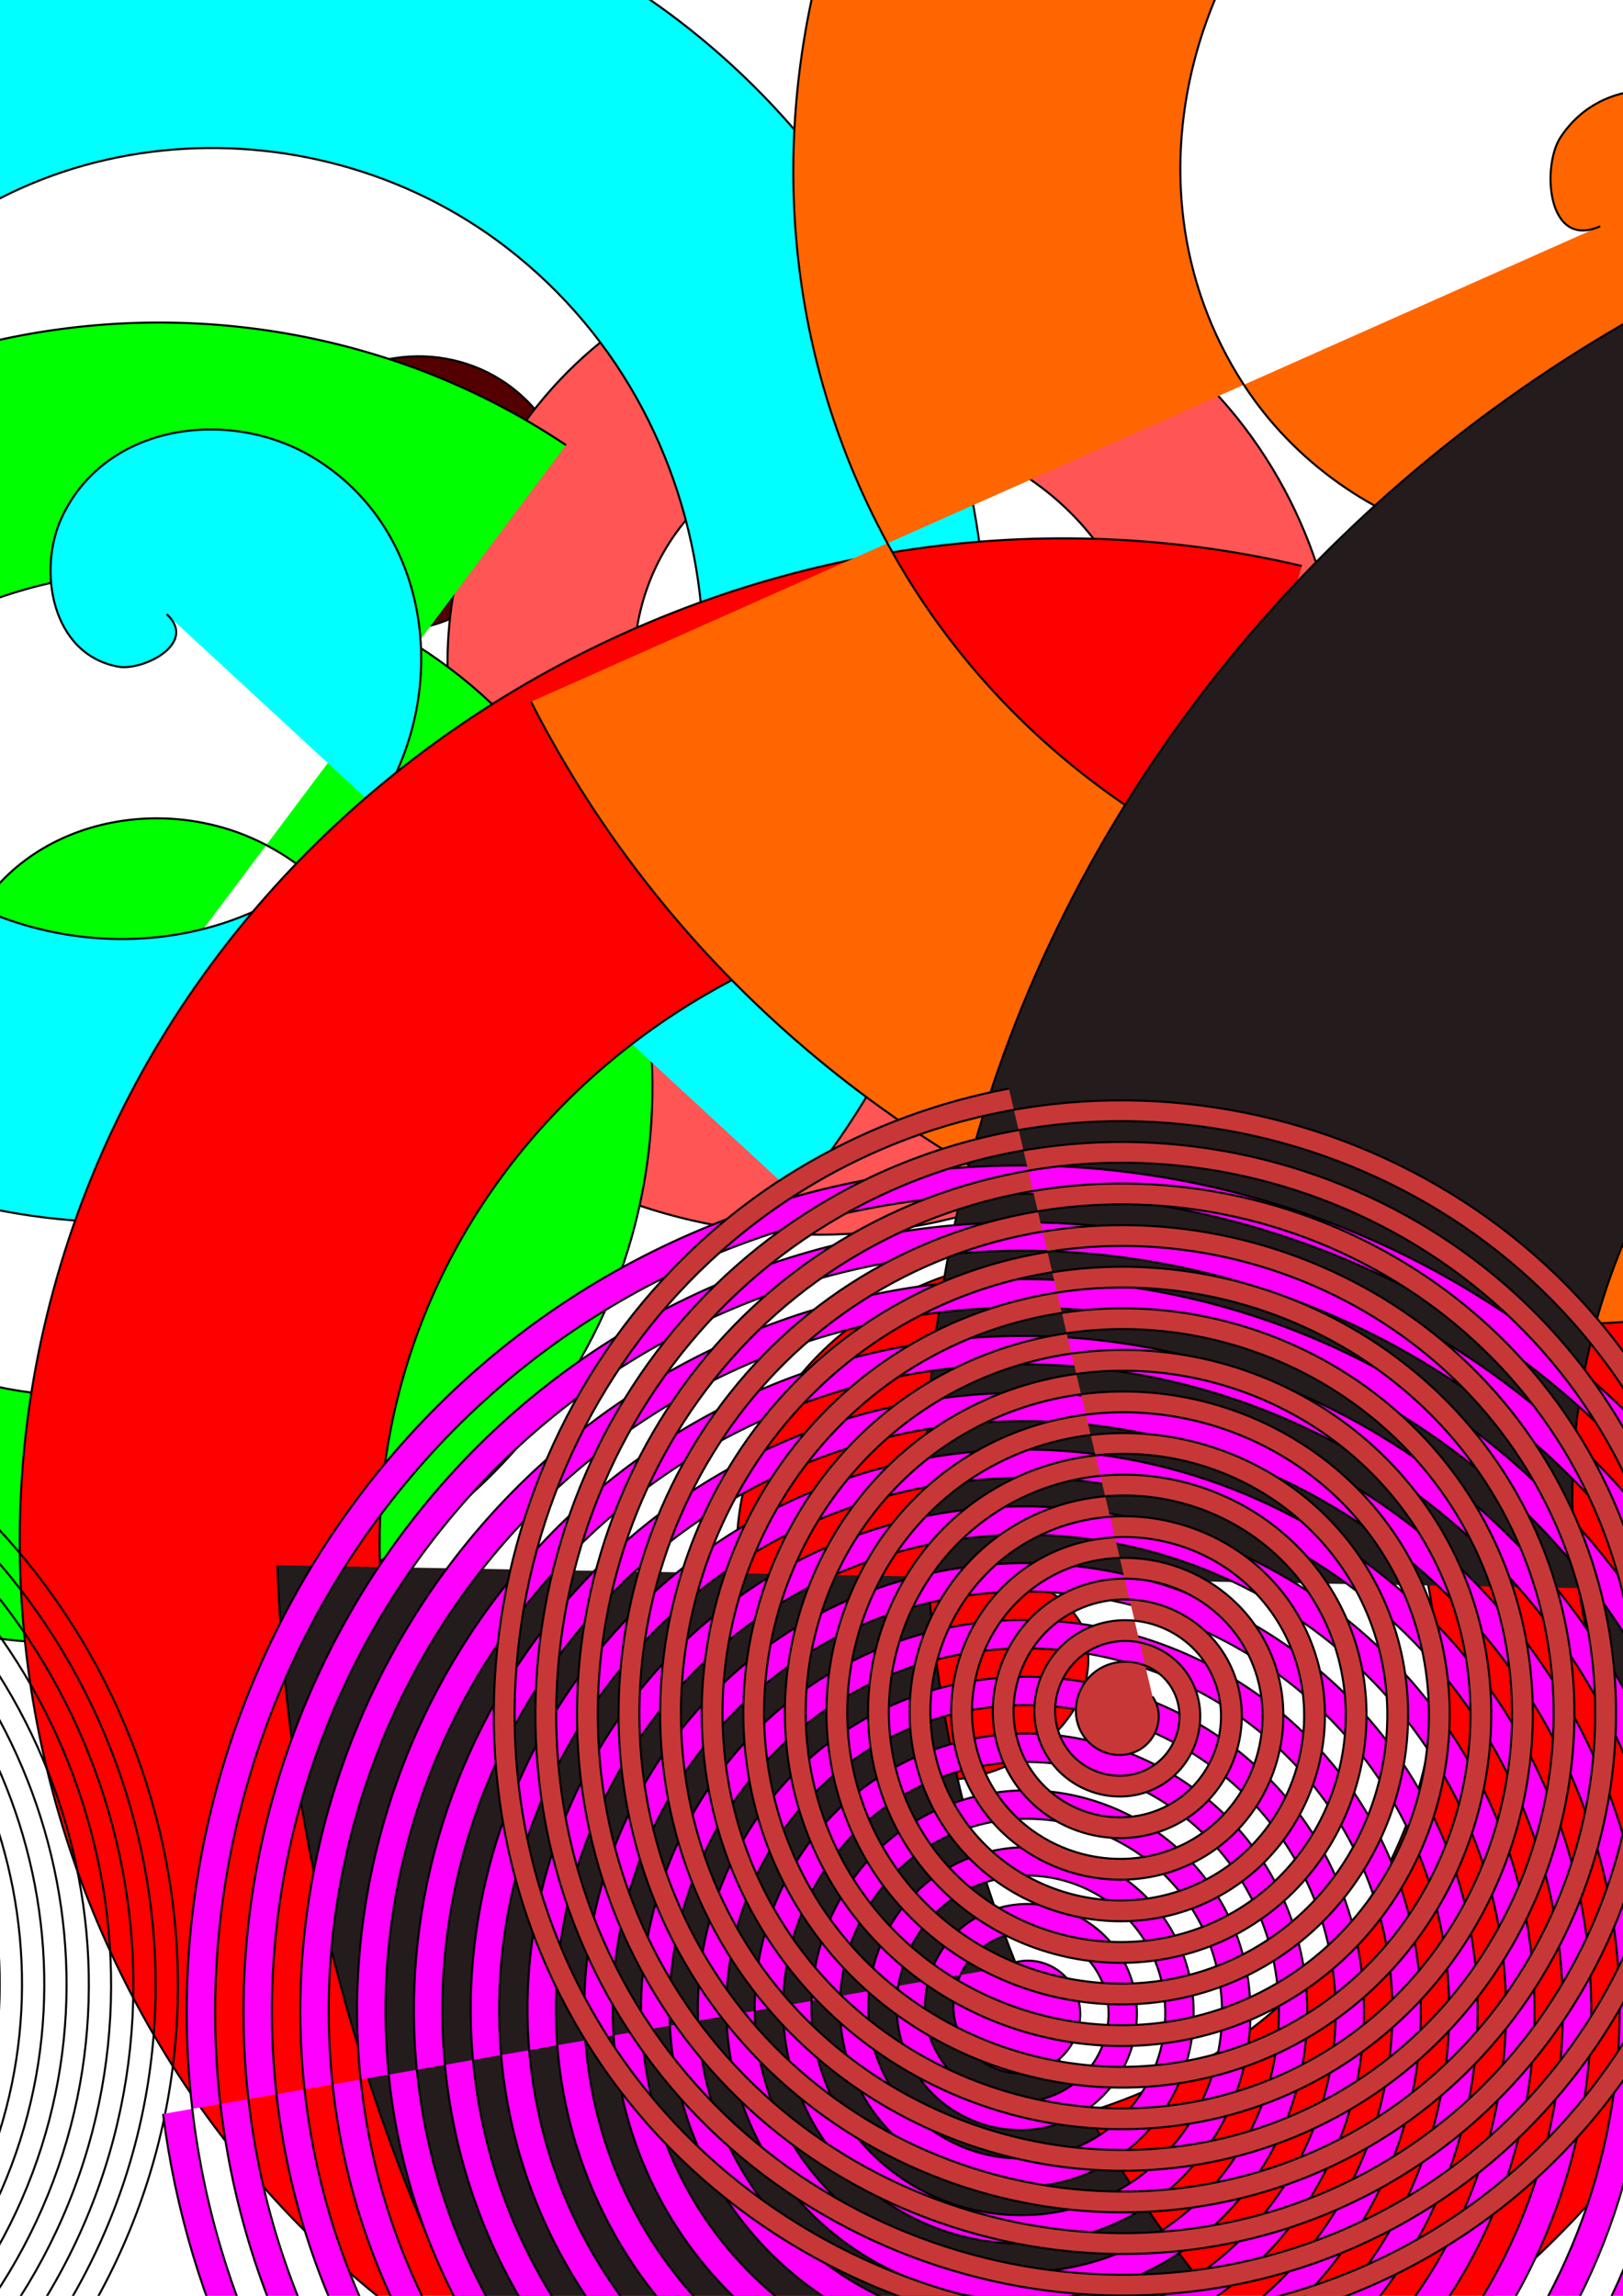 <?xml version="1.0" encoding="UTF-8" standalone="no"?>
<!-- Created with Inkscape (http://www.inkscape.org/) -->

<svg
   width="210mm"
   height="297mm"
   viewBox="0 0 210 297"
   version="1.1"
   id="svg5"
   inkscape:export-filename="bitmap.svg"
   inkscape:export-xdpi="96"
   inkscape:export-ydpi="96"
   xmlns:inkscape="http://www.inkscape.org/namespaces/inkscape"
   xmlns:sodipodi="http://sodipodi.sourceforge.net/DTD/sodipodi-0.dtd"
   xmlns="http://www.w3.org/2000/svg"
   xmlns:svg="http://www.w3.org/2000/svg">
  <sodipodi:namedview
     id="namedview7"
     pagecolor="#ffffff"
     bordercolor="#000000"
     borderopacity="0.25"
     inkscape:showpageshadow="2"
     inkscape:pageopacity="0.0"
     inkscape:pagecheckerboard="0"
     inkscape:deskcolor="#d1d1d1"
     inkscape:document-units="mm"
     showgrid="false" />
  <defs
     id="defs2" />
  <g
     inkscape:label="Capa 1"
     inkscape:groupmode="layer"
     id="layer1">
    <path
       sodipodi:type="spiral"
       style="fill:#550000;fill-rule:evenodd;stroke:#000000;stroke-width:0.265"
       id="path6514"
       sodipodi:cx="52.939854"
       sodipodi:cy="65.597977"
       sodipodi:expansion="1"
       sodipodi:revolution="3"
       sodipodi:radius="22.192217"
       sodipodi:argument="-18.175406"
       sodipodi:t0="0"
       d="m 52.94,65.598 c 0.869,0.695 -0.507,1.514 -1.154,1.445 -1.753,-0.189 -2.273,-2.35 -1.735,-3.754 0.963,-2.512 4.12,-3.146 6.353,-2.025 3.277,1.644 4.041,5.913 2.316,8.952 -2.3,4.051 -7.714,4.946 -11.551,2.606 -4.829,-2.944 -5.855,-9.519 -2.897,-14.15 3.583,-5.61 11.326,-6.767 16.75,-3.187 6.392,4.22 7.681,13.134 3.477,19.349 C 59.644,82.009 49.555,83.43 42.55,78.601 34.59,73.114 33.037,61.848 38.492,54.054 c 6.119,-8.745 18.563,-10.429 27.147,-4.348 9.53,6.751 11.346,20.373 4.639,29.746" />
    <path
       sodipodi:type="spiral"
       style="fill:#ff5555;fill-rule:evenodd;stroke:#000000;stroke-width:0.265"
       id="path6516"
       sodipodi:cx="109.74294"
       sodipodi:cy="89.730507"
       sodipodi:expansion="1"
       sodipodi:revolution="3"
       sodipodi:radius="73.071709"
       sodipodi:argument="-16.532913"
       sodipodi:t0="0"
       d="m 109.743,89.731 c -2.486,2.691 -4.854,-2.024 -4.473,-4.132 1.033,-5.714 8.253,-6.912 12.737,-4.813 8.022,3.754 9.36,14.272 5.154,21.342 -6.173,10.375 -20.372,11.877 -29.947,5.494 C 80.453,99.114 78.791,81.12 87.38,69.07 98.188,53.905 120.022,52.085 134.536,62.894 c 17.578,13.092 19.554,38.792 6.516,55.761 -15.366,19.998 -44.946,22.13 -64.366,6.856 C 54.264,107.878 51.977,74.409 69.489,52.541 89.387,27.693 126.751,25.251 151.065,45.004 c 27.276,22.159 29.873,63.424 7.878,90.181 -24.419,29.705 -69.586,32.458 -98.786,8.218" />
    <path
       sodipodi:type="spiral"
       style="fill:#00ff00;fill-rule:evenodd;stroke:#000000;stroke-width:0.265"
       id="path6518"
       sodipodi:cx="15.063319"
       sodipodi:cy="135.19731"
       sodipodi:expansion="1"
       sodipodi:revolution="3"
       sodipodi:radius="96.995575"
       sodipodi:argument="-19.777121"
       sodipodi:t0="0"
       d="m 15.063,135.197 c 2.917,-3.891 6.685,2.012 6.468,4.848 -0.588,7.685 -9.957,10.248 -16.164,8.087 C -5.735,144.267 -8.933,130.56 -4.34,120.653 2.401,106.115 20.945,102.2 34.455,109.327 52.462,118.825 57.104,142.358 47.402,159.437 35.193,180.931 6.609,186.303 -14.025,174.003 -39.016,159.107 -45.12,125.441 -30.21,101.261 -12.641,72.766 26.128,65.929 53.848,83.456 85.851,103.691 93.422,147.574 73.272,178.83 50.377,214.344 1.372,222.65 -33.417,199.874 -72.445,174.323 -81.486,120.19 -56.081,81.869 -27.877,39.325 31.388,29.549 73.24,57.585" />
    <path
       sodipodi:type="spiral"
       style="fill:#00ffff;fill-rule:evenodd;stroke:#000000;stroke-width:0.265"
       id="path6520"
       sodipodi:cx="21.574162"
       sodipodi:cy="79.458817"
       sodipodi:expansion="1"
       sodipodi:revolution="3"
       sodipodi:radius="110.85751"
       sodipodi:argument="-18.103689"
       sodipodi:t0="0"
       d="m 21.574,79.459 c 4.083,3.772 -3.07,7.364 -6.269,6.785 C 6.636,84.676 4.82,73.724 8.003,66.921 13.698,54.751 29.656,52.721 40.381,59.103 56.121,68.468 58.4,90.01 48.716,104.535 35.808,123.895 8.511,126.416 -9.771,113.386 -32.777,96.989 -35.538,63.863 -19.138,41.844 0.724,15.177 39.714,12.18 65.458,31.961 95.796,55.273 99.029,100.149 75.857,129.611 49.105,163.626 -1.672,167.095 -34.847,140.527 -72.543,110.339 -76.247,53.653 -46.28,16.768 -12.661,-24.611 49.941,-28.551 90.534,4.819 135.599,41.866 139.774,110.39 102.999,154.688" />
    <path
       sodipodi:type="spiral"
       style="fill:#ff0000;fill-rule:evenodd;stroke:#000000;stroke-width:0.265"
       id="path6522"
       sodipodi:cx="129.07565"
       sodipodi:cy="207.81793"
       sodipodi:expansion="1"
       sodipodi:revolution="3"
       sodipodi:radius="140.23523"
       sodipodi:argument="-20.135849"
       sodipodi:t0="0"
       d="m 129.076,207.818 c 1.974,-6.749 10.071,-0.669 11.216,3.28 3.105,10.702 -8.277,18.928 -17.777,19.153 -16.992,0.402 -28.278,-16.531 -27.089,-32.273 1.745,-23.103 24.863,-37.816 46.77,-35.026 29.198,3.718 47.427,33.22 42.962,61.267 -5.618,35.294 -41.586,57.075 -75.763,50.898 -41.393,-7.481 -66.745,-49.959 -58.835,-90.26 9.322,-47.493 58.335,-76.428 104.756,-66.771 53.596,11.149 86.12,66.713 74.708,119.253 C 217.057,297.039 154.932,333.157 96.275,319.983 30.47,305.204 -9.246,236.51 5.694,171.737 22.281,99.826 97.549,56.51 168.437,73.22" />
    <path
       sodipodi:type="spiral"
       style="fill:#ff6600;fill-rule:evenodd;stroke:#000000;stroke-width:0.265"
       id="path6524"
       sodipodi:cx="207.0518"
       sodipodi:cy="29.272522"
       sodipodi:expansion="1"
       sodipodi:revolution="3"
       sodipodi:radius="151.40128"
       sodipodi:argument="-16.12635"
       sodipodi:t0="0"
       d="m 207.052,29.273 c -6.936,3.084 -7.579,-7.828 -5.126,-11.529 6.649,-10.027 21.368,-6.391 28.183,1.276 12.19,13.716 6.119,34.831 -7.679,44.838 -20.248,14.686 -48.502,5.911 -61.492,-14.081 -17.314,-26.646 -5.735,-62.251 20.484,-78.147 32.994,-20.004 76.037,-5.577 94.801,26.886 22.726,39.317 5.428,89.846 -33.289,111.456 -45.627,25.467 -103.667,5.287 -128.11,-39.691 -28.221,-51.929 -5.15,-117.498 46.094,-144.765 58.226,-30.983 131.335,-5.015 161.419,52.496 33.751,64.519 4.883,145.176 -58.899,178.074 -70.81,36.523 -159.021,4.753 -194.729,-65.301" />
    <path
       sodipodi:type="spiral"
       style="fill:#241c1c;fill-rule:evenodd;stroke:#000000;stroke-width:0.265"
       id="path6526"
       sodipodi:cx="288.49039"
       sodipodi:cy="206.93095"
       sodipodi:expansion="1"
       sodipodi:revolution="3"
       sodipodi:radius="252.6393"
       sodipodi:argument="-21.973579"
       sodipodi:t0="0"
       d="m 288.49,206.931 c -12.665,-0.223 -5.948,-17.182 0.37,-21.05 17.122,-10.482 36.825,5.389 41.73,21.79 8.773,29.336 -15.288,56.996 -43.21,62.41 -40.976,7.946 -77.529,-25.236 -83.091,-64.63 -7.413,-52.505 35.19,-98.201 86.049,-103.771 64.002,-7.009 118.943,45.144 124.451,107.469 6.67,75.484 -55.098,139.725 -128.889,145.131 C 198.941,360.652 125.369,289.23 120.09,203.972 113.995,105.539 195.095,22.617 291.819,17.481 401.724,11.645 494.01,102.439 498.991,210.63 504.579,332.004 404.08,433.663 284.422,438.481 151.579,443.83 40.538,333.617 35.89,202.493" />
    <path
       sodipodi:type="spiral"
       style="fill:none;fill-rule:evenodd;stroke:#000000;stroke-width:0.265"
       id="path6528"
       sodipodi:cx="-62.258762"
       sodipodi:cy="255.68773"
       sodipodi:expansion="1"
       sodipodi:revolution="30.457886"
       sodipodi:radius="87.909554"
       sodipodi:argument="-16.313919"
       sodipodi:t0="0.054325834"
       d="m -57.799,257.396 c -0.757,2.736 -3.758,4.2 -6.426,3.426 -3.103,-0.9 -4.754,-4.322 -3.842,-7.358 1.043,-3.469 4.886,-5.309 8.29,-4.257 3.836,1.185 5.864,5.45 4.673,9.222 -1.327,4.202 -6.015,6.419 -10.154,5.089 -4.569,-1.469 -6.975,-6.579 -5.505,-11.085 1.61,-4.936 7.144,-7.53 12.017,-5.92 5.303,1.752 8.086,7.709 6.336,12.949 -1.893,5.67 -8.273,8.642 -13.881,6.752 -6.037,-2.034 -9.197,-8.838 -7.168,-14.813 2.175,-6.403 9.402,-9.753 15.745,-7.584 6.77,2.316 10.309,9.967 7.999,16.677 -2.457,7.137 -10.532,10.865 -17.609,8.415 -7.504,-2.598 -11.421,-11.097 -8.831,-18.541 2.739,-7.871 11.661,-11.977 19.473,-9.247 8.238,2.88 12.533,12.226 9.662,20.404 -3.021,8.605 -12.791,13.09 -21.336,10.078 -8.972,-3.162 -13.646,-13.355 -10.494,-22.268 3.302,-9.339 13.92,-14.202 23.2,-10.91 9.706,3.443 14.758,14.485 11.326,24.132 -3.584,10.073 -15.05,15.314 -25.064,11.741 -10.44,-3.725 -15.87,-15.615 -12.157,-25.996 3.865,-10.807 16.179,-16.427 26.928,-12.573 11.174,4.006 16.983,16.744 12.989,27.86 -4.147,11.541 -17.309,17.539 -28.792,13.404 -11.908,-4.288 -18.095,-17.874 -13.82,-29.724 4.428,-12.275 18.438,-18.651 30.655,-14.236 12.642,4.569 19.208,19.003 14.652,31.587 -4.71,13.009 -19.568,19.764 -32.519,15.068 -13.376,-4.85 -20.32,-20.133 -15.483,-33.451 4.991,-13.743 20.698,-20.876 34.383,-15.899 14.11,5.132 21.433,21.262 16.315,35.315 -5.272,14.477 -21.827,21.989 -36.247,16.731 -14.844,-5.413 -22.545,-22.392 -17.147,-37.179 5.554,-15.211 22.957,-23.101 38.111,-17.562 15.578,5.694 23.658,23.522 17.978,39.043 -5.835,15.945 -24.086,24.214 -39.974,18.394 -16.312,-5.976 -24.77,-24.651 -18.81,-40.906 6.116,-16.68 25.216,-25.327 41.838,-19.225 17.047,6.257 25.883,25.781 19.641,42.77 -6.398,17.414 -26.346,26.439 -43.702,20.057 -17.781,-6.538 -26.995,-26.911 -20.473,-44.634 6.679,-18.148 27.475,-27.552 45.566,-20.889 18.515,6.82 28.108,28.04 21.304,46.498 -6.96,18.882 -28.605,28.664 -47.43,21.72 -19.249,-7.101 -29.221,-29.17 -22.136,-48.362 7.241,-19.616 29.735,-29.777 49.293,-22.552 19.983,7.382 30.333,30.299 22.967,50.225 -7.523,20.35 -30.864,30.89 -51.157,23.383 -20.717,-7.663 -31.446,-31.429 -23.799,-52.089 7.804,-21.084 31.994,-32.002 53.021,-24.215 21.451,7.944 32.559,32.559 24.631,53.953 -8.085,21.818 -33.124,33.115 -54.885,25.046 -22.185,-8.226 -33.671,-33.688 -25.462,-55.817 8.366,-22.552 34.253,-34.228 56.749,-25.878 22.919,8.507 34.784,34.818 26.294,57.681 -8.648,23.286 -35.383,35.34 -58.612,26.709 -23.653,-8.788 -35.896,-35.948 -27.125,-59.544 8.929,-24.02 36.513,-36.453 60.476,-27.541 24.387,9.069 37.009,37.077 27.957,61.408 -9.21,24.755 -37.642,37.565 -62.34,28.373 -25.122,-9.351 -38.122,-38.207 -28.788,-63.272 9.491,-25.489 38.772,-38.678 64.204,-29.204 25.856,9.632 39.234,39.337 29.62,65.136 -9.772,26.223 -39.901,39.791 -66.068,30.036 -26.59,-9.913 -40.347,-40.466 -30.451,-67 10.054,-26.957 41.031,-40.903 67.932,-30.867 27.324,10.194 41.46,41.596 31.283,68.863 -10.335,27.691 -42.161,42.016 -69.795,31.699 -28.058,-10.475 -42.572,-42.726 -32.115,-70.727 10.616,-28.425 43.29,-43.129 71.659,-32.53 28.792,10.757 43.685,43.855 32.946,72.591 -10.897,29.159 -44.42,44.241 -73.523,33.362 -29.526,-11.038 -44.798,-44.985 -33.778,-74.455 11.178,-29.893 45.55,-45.354 75.387,-34.194 30.26,11.319 45.91,46.115 34.609,76.319 -11.46,30.627 -46.679,46.467 -77.251,35.025 -30.994,-11.6 -47.023,-47.244 -35.441,-78.182 11.741,-31.362 47.809,-47.579 79.114,-35.857 31.729,11.881 48.136,48.374 36.272,80.046 -12.022,32.096 -48.939,48.692 -80.978,36.688 -32.463,-12.163 -49.248,-49.504 -37.104,-81.91 12.303,-32.83 50.068,-49.805 82.842,-37.52 33.197,12.444 50.361,50.633 37.936,83.774 -12.584,33.564 -51.198,50.917 -84.706,38.351 -33.931,-12.725 -51.474,-51.763 -38.767,-85.638 12.865,-34.298 52.328,-52.03 86.57,-39.183 34.665,13.006 52.586,52.893 39.599,87.501 -13.147,35.032 -53.457,53.143 -88.433,40.014 -35.399,-13.287 -53.699,-54.022 -40.43,-89.365 13.428,-35.766 54.587,-54.256 90.297,-40.846 36.133,13.568 54.812,55.152 41.262,91.229 -13.709,36.5 -55.717,55.368 -92.161,41.678 -36.867,-13.85 -55.925,-56.282 -42.093,-93.093 13.99,-37.234 56.846,-56.481 94.025,-42.509 37.602,14.131 57.037,57.411 42.925,94.957 -14.271,37.969 -57.976,57.594 -95.889,43.341 -38.336,-14.412 -58.15,-58.541 -43.756,-96.82 14.553,-38.703 59.106,-58.706 97.752,-44.172 39.07,14.693 59.263,59.671 44.588,98.684 -14.834,39.437 -60.235,59.819 -99.616,45.004 -39.804,-14.974 -60.375,-60.8 -45.42,-100.548 15.115,-40.171 61.365,-60.932 101.48,-45.835 40.538,15.255 61.488,61.93 46.251,102.412 -15.396,40.905 -62.495,62.044 -103.344,46.667 -41.272,-15.537 -62.601,-63.06 -47.083,-104.276 15.677,-41.639 63.624,-63.157 105.208,-47.499 42.006,15.818 63.713,64.189 47.914,106.14 -15.958,42.373 -64.754,64.27 -107.071,48.33 -42.74,-16.099 -64.826,-65.319 -48.746,-108.003 16.24,-43.107 65.884,-65.382 108.935,-49.162 43.474,16.38 65.939,66.449 49.577,109.867 -16.521,43.842 -67.013,66.495 -110.799,49.993 -44.209,-16.661 -67.051,-67.578 -50.409,-111.731 16.802,-44.576 68.143,-67.608 112.663,-50.825 9.167,3.456 17.739,8.454 25.263,14.728" />
    <path
       sodipodi:type="spiral"
       style="fill:#ff00ff;fill-rule:evenodd;stroke:#000000;stroke-width:0.265"
       id="path6530"
       sodipodi:cx="132.47911"
       sodipodi:cy="260.01367"
       sodipodi:expansion="1"
       sodipodi:revolution="30.457886"
       sodipodi:radius="112.19166"
       sodipodi:argument="-188.35123"
       sodipodi:t0="0.054325834"
       d="m 129.802,254.538 c 3.088,-1.896 7.163,-0.651 8.98,2.394 2.113,3.54 0.677,8.172 -2.816,10.212 -3.992,2.331 -9.181,0.704 -11.443,-3.239 -2.55,-4.444 -0.731,-10.191 3.662,-12.675 4.896,-2.768 11.201,-0.758 13.907,4.085 2.988,5.347 0.786,12.211 -4.508,15.139 -5.798,3.207 -13.222,0.813 -16.371,-4.93 -3.426,-6.25 -0.841,-14.232 5.353,-17.602 6.701,-3.646 15.243,-0.868 18.834,5.776 3.865,7.152 0.896,16.254 -6.199,20.066 -7.603,4.085 -17.265,0.923 -21.298,-6.622 -4.305,-8.054 -0.951,-18.276 7.044,-22.529 8.505,-4.525 19.287,-0.979 23.761,7.467 4.745,8.955 1.006,20.298 -7.89,24.993 -9.406,4.965 -21.309,1.034 -26.225,-8.313 -5.185,-9.857 -1.062,-22.32 8.735,-27.457 10.308,-5.405 23.331,-1.089 28.688,9.158 5.625,10.759 1.117,24.342 -9.581,29.92 -11.21,5.845 -25.353,1.145 -31.152,-10.004 -6.065,-11.66 -1.173,-26.365 10.427,-32.384 12.111,-6.285 27.376,-1.2 33.615,10.849 6.505,12.562 1.228,28.387 -11.272,34.847 -13.013,6.725 -29.398,1.256 -36.079,-11.695 -6.945,-13.463 -1.284,-30.409 12.118,-37.311 13.914,-7.166 31.421,-1.311 38.543,12.54 7.386,14.365 1.339,32.432 -12.963,39.774 -14.816,7.606 -33.443,1.367 -41.006,-13.386 -7.826,-15.266 -1.395,-34.455 13.809,-42.238 15.717,-8.046 35.466,-1.423 43.47,14.232 8.266,16.168 1.45,36.477 -14.654,44.702 -16.619,8.487 -37.489,1.478 -45.933,-15.077 -8.707,-17.069 -1.506,-38.5 15.5,-47.165 17.52,-8.927 39.511,-1.534 48.397,15.923 9.147,17.971 1.562,40.523 -16.345,49.629 -18.421,9.368 -41.534,1.589 -50.86,-16.768 -9.588,-18.872 -1.617,-42.545 17.191,-52.092 19.323,-9.808 43.557,-1.645 53.324,17.614 10.028,19.773 1.673,44.568 -18.037,54.556 -20.224,10.249 -45.579,1.701 -55.788,-18.459 -10.469,-20.675 -1.729,-46.591 18.882,-57.019 21.126,-10.689 47.602,-1.756 58.251,19.305 10.909,21.576 1.784,48.613 -19.728,59.483 -22.027,11.13 -49.625,1.812 -60.715,-20.151 -11.35,-22.478 -1.84,-50.636 20.573,-61.946 22.928,-11.57 51.647,-1.868 63.178,20.996 11.791,23.379 1.896,52.659 -21.419,64.41 -23.83,12.011 -53.67,1.923 -65.642,-21.842 -12.231,-24.28 -1.951,-54.682 22.264,-66.874 24.731,-12.451 55.693,-1.979 68.105,22.687 12.672,25.182 2.007,56.704 -23.11,69.337 -25.632,12.892 -57.716,2.035 -70.569,-23.533 -13.112,-26.083 -2.063,-58.727 23.956,-71.801 26.534,-13.333 59.738,-2.09 73.032,24.378 13.553,26.984 2.118,60.75 -24.801,74.264 -27.435,13.773 -61.761,2.146 -75.496,-25.224 -13.994,-27.886 -2.174,-62.773 25.647,-76.728 28.336,-14.214 63.784,-2.202 77.96,26.069 14.434,28.787 2.23,64.795 -26.492,79.191 -29.238,14.654 -65.807,2.257 -80.423,-26.915 -14.875,-29.688 -2.285,-66.818 27.338,-81.655 30.139,-15.095 67.83,-2.313 82.887,27.761 15.315,30.59 2.341,68.841 -28.183,84.118 -31.04,15.536 -69.852,2.369 -85.35,-28.606 -15.756,-31.491 -2.397,-70.864 29.029,-86.582 31.942,-15.976 71.875,-2.425 87.814,29.452 16.197,32.392 2.452,72.887 -29.874,89.046 -32.843,16.417 -73.898,2.48 -90.277,-30.297 -16.637,-33.294 -2.508,-74.909 30.72,-91.509 33.744,-16.858 75.921,-2.536 92.741,31.143 17.078,34.195 2.564,76.932 -31.566,93.973 -34.646,17.298 -77.944,2.592 -95.204,-31.988 -17.518,-35.096 -2.62,-78.955 32.411,-96.436 35.547,-17.739 79.966,-2.647 97.668,32.834 17.959,35.998 2.675,80.978 -33.257,98.9 -36.448,18.179 -81.989,2.703 -100.132,-33.679 -18.4,-36.899 -2.731,-83.001 34.102,-101.363 37.35,-18.62 84.012,-2.759 102.595,34.525 18.84,37.8 2.787,85.024 -34.948,103.827 -38.251,19.061 -86.035,2.815 -105.059,-35.371 -19.281,-38.702 -2.842,-87.046 35.793,-106.29 39.152,-19.501 88.058,-2.87 107.522,36.216 19.722,39.603 2.898,89.069 -36.639,108.754 -40.054,19.942 -90.081,2.926 -109.986,-37.062 -20.162,-40.504 -2.954,-91.092 37.485,-111.218 40.955,-20.383 92.103,-2.982 112.449,37.907 20.603,41.406 3.01,93.115 -38.33,113.681 -41.856,20.823 -94.126,3.037 -114.913,-38.753 -21.044,-42.307 -3.065,-95.138 39.176,-116.145 42.757,-21.264 96.149,-3.093 117.376,39.598 21.484,43.208 3.121,97.16 -40.021,118.608 -43.659,21.705 -98.172,3.149 -119.84,-40.444 -21.925,-44.109 -3.177,-99.183 40.867,-121.072 44.56,-22.145 100.195,-3.205 122.304,41.29 22.366,45.011 3.232,101.206 -41.712,123.535 -45.461,22.586 -102.218,3.26 -124.767,-42.135 -22.806,-45.912 -3.288,-103.229 42.558,-125.999 46.363,-23.027 104.24,-3.316 127.231,42.981 23.247,46.813 3.344,105.252 -43.403,128.462 C 127.533,370.03 68.534,349.934 45.103,302.736 21.415,255.022 41.703,195.462 89.352,171.81 137.517,147.902 197.638,168.383 221.51,216.482 c 24.128,48.616 3.455,109.298 -45.095,133.39 -49.067,24.349 -110.309,3.483 -134.621,-45.517 -24.569,-49.517 -3.511,-111.32 45.94,-135.853 49.968,-24.789 112.332,-3.539 137.085,46.363 25.01,50.419 3.567,113.343 -46.786,138.317 -50.869,25.23 -114.355,3.595 -139.548,-47.209 -25.45,-51.32 -3.622,-115.366 47.631,-140.78 51.771,-25.671 116.377,-3.65 142.012,48.054 25.891,52.221 3.678,117.389 -48.477,143.244 C 126.979,382.601 61.251,360.196 35.176,307.59 8.844,254.468 31.442,188.179 84.498,161.883 c 53.573,-26.552 120.423,-3.762 146.939,49.745 26.772,54.024 3.79,121.435 -50.168,148.171 -54.474,26.992 -122.446,3.817 -149.403,-50.591 -5.55,-11.203 -9.204,-23.329 -10.768,-35.733" />
    <path
       sodipodi:type="spiral"
       style="fill:#c83737;fill-rule:evenodd;stroke:#000000;stroke-width:0.265"
       id="path6532"
       sodipodi:cx="145.23898"
       sodipodi:cy="221.67473"
       sodipodi:expansion="1"
       sodipodi:revolution="30.457886"
       sodipodi:radius="82.173203"
       sodipodi:argument="-193.1232"
       sodipodi:t0="0.054325834"
       d="m 149.125,219.479 c 1.521,2.175 0.788,5.209 -1.358,6.67 -2.496,1.699 -5.945,0.852 -7.589,-1.614 -1.879,-2.817 -0.915,-6.682 1.869,-8.508 3.138,-2.058 7.419,-0.979 9.427,2.125 2.238,3.459 1.043,8.156 -2.38,10.346 -3.779,2.417 -8.894,1.107 -11.265,-2.635 -2.597,-4.1 -1.171,-9.632 2.891,-12.184 4.42,-2.778 10.369,-1.235 13.103,3.146 2.958,4.74 1.3,11.107 -3.402,14.022 -5.06,3.138 -11.845,1.364 -14.941,-3.657 -3.318,-5.38 -1.428,-12.583 3.912,-15.86 5.701,-3.499 13.321,-1.492 16.779,4.168 3.679,6.021 1.557,14.059 -4.423,17.698 -6.341,3.86 -14.797,1.621 -18.617,-4.678 -4.04,-6.661 -1.685,-15.535 4.934,-19.536 6.981,-4.221 16.273,-1.75 20.456,5.189 4.401,7.301 1.814,17.011 -5.445,21.375 -7.621,4.582 -17.749,1.878 -22.294,-5.7 -4.762,-7.941 -1.943,-18.487 5.955,-23.213 8.261,-4.943 19.225,-2.007 24.132,6.211 5.123,8.581 2.072,19.963 -6.466,25.051 -8.901,5.304 -20.701,2.136 -25.97,-6.722 -5.485,-9.221 -2.2,-21.439 6.977,-26.889 9.541,-5.665 22.177,-2.265 27.808,7.232 5.846,9.861 2.329,22.916 -7.488,28.727 -10.181,6.026 -23.654,2.394 -29.646,-7.743 -6.207,-10.501 -2.458,-24.392 7.998,-30.565 10.82,-6.388 25.13,-2.522 31.484,8.254 6.568,11.14 2.587,25.868 -8.509,32.403 -11.46,6.749 -26.607,2.651 -33.322,-8.765 -6.93,-11.78 -2.716,-27.345 9.02,-34.241 12.1,-7.11 28.083,-2.78 35.16,9.275 7.291,12.42 2.845,28.821 -9.531,36.079 -12.74,7.472 -29.559,2.909 -36.998,-9.786 -7.652,-13.06 -2.974,-30.298 10.042,-37.917 13.38,-7.833 31.036,-3.038 38.836,10.297 8.014,13.7 3.103,31.774 -10.552,39.755 -14.02,8.195 -32.512,3.167 -40.674,-10.808 -8.375,-14.34 -3.231,-33.25 11.063,-41.593 14.66,-8.556 33.989,-3.296 42.512,11.319 8.737,14.979 3.36,34.727 -11.574,43.431 -15.299,8.917 -35.465,3.425 -44.35,-11.829 -9.098,-15.619 -3.489,-36.203 12.085,-45.27 15.939,-9.279 36.942,-3.554 46.189,12.34 9.46,16.259 3.618,37.68 -12.595,47.108 -16.579,9.64 -38.418,3.683 -48.027,-12.851 -9.821,-16.899 -3.747,-39.156 13.106,-48.946 17.219,-10.002 39.895,-3.812 49.865,13.362 10.182,17.539 3.876,40.633 -13.617,50.784 -17.859,10.363 -41.371,3.941 -51.703,-13.872 -10.544,-18.178 -4.005,-42.109 14.128,-52.622 18.498,-10.725 42.848,-4.069 53.541,14.383 10.905,18.818 4.134,43.586 -14.639,54.46 -19.138,11.086 -44.324,4.198 -55.379,-14.894 -11.267,-19.458 -4.263,-45.062 15.149,-56.298 19.778,-11.447 45.801,-4.327 57.217,15.405 11.628,20.098 4.392,46.539 -15.66,58.136 -20.418,11.809 -47.277,4.456 -59.055,-15.915 -11.99,-20.738 -4.521,-48.015 16.171,-59.974 21.057,-12.17 48.754,-4.585 60.893,16.426 12.351,21.377 4.65,49.492 -16.682,61.812 -21.697,12.532 -50.23,4.714 -62.731,-16.937 -12.713,-22.017 -4.779,-50.968 17.192,-63.65 22.337,-12.893 51.707,-4.843 64.569,17.448 13.074,22.657 4.908,52.445 -17.703,65.488 -22.977,13.255 -53.183,4.972 -66.407,-17.959 -13.435,-23.297 -5.037,-53.921 18.214,-67.326 23.617,-13.616 54.66,-5.101 68.245,18.469 13.797,23.936 5.165,55.398 -18.725,69.165 -24.256,13.978 -56.136,5.23 -70.084,-18.98 -14.158,-24.576 -5.294,-56.874 19.235,-71.003 24.896,-14.339 57.613,-5.359 71.922,19.491 14.52,25.216 5.423,58.351 -19.746,72.841 -25.536,14.701 -59.089,5.488 -73.76,-20.002 -14.881,-25.856 -5.552,-59.827 20.257,-74.679 26.176,-15.062 60.566,-5.617 75.598,20.512 15.243,26.496 5.681,61.304 -20.768,76.517 -26.815,15.424 -62.042,5.746 -77.436,-21.023 -15.604,-27.135 -5.81,-62.781 21.279,-78.355 27.455,-15.785 63.519,-5.875 79.274,21.534 15.966,27.775 5.939,64.257 -21.789,80.193 -28.095,16.147 -64.995,6.004 -81.112,-22.045 -16.327,-28.415 -6.068,-65.734 22.3,-82.031 28.735,-16.508 66.472,-6.133 82.95,22.555 16.689,29.055 6.197,67.21 -22.811,83.869 -29.374,16.869 -67.948,6.262 -84.788,-23.066 -17.05,-29.694 -6.326,-68.687 23.322,-85.707 30.014,-17.231 69.425,-6.391 86.626,23.577 17.412,30.334 6.455,70.163 -23.832,87.545 -30.654,17.592 -70.901,6.52 -88.464,-24.088 -17.773,-30.974 -6.584,-71.64 24.343,-89.383 31.294,-17.954 72.378,-6.648 90.302,24.599 18.135,31.614 6.713,73.116 -24.854,91.221 -31.934,18.315 -73.855,6.777 -92.14,-25.109 -18.496,-32.253 -6.842,-74.593 25.365,-93.06 32.573,-18.677 75.331,-6.906 93.979,25.62 18.858,32.893 6.971,76.069 -25.876,94.898 -33.213,19.038 -76.808,7.035 -95.817,-26.131 -19.219,-33.533 -7.1,-77.546 26.386,-96.736 33.853,-19.4 78.284,-7.164 97.655,26.642 19.581,34.173 7.229,79.022 -26.897,98.574 -34.493,19.761 -79.761,7.293 -99.493,-27.152 -19.942,-34.812 -7.358,-80.499 27.408,-100.412 35.132,-20.123 81.237,-7.422 101.331,27.663 20.304,35.452 7.487,81.975 -27.919,102.25 -35.772,20.484 -82.714,7.551 -103.169,-28.174 -20.665,-36.092 -7.616,-83.452 28.429,-104.088 36.412,-20.846 84.19,-7.68 105.007,28.685 21.027,36.732 7.745,84.929 -28.94,105.926 -37.052,21.207 -85.667,7.809 -106.845,-29.196 -21.388,-37.371 -7.874,-86.405 29.451,-107.764 37.691,-21.569 87.143,-7.938 108.683,29.706 21.75,38.011 8.003,87.882 -29.962,109.602 -38.331,21.93 -88.62,8.067 -110.521,-30.217 -22.111,-38.651 -8.132,-89.358 30.472,-111.44 7.949,-4.547 16.655,-7.747 25.656,-9.432" />
  </g>
</svg>
